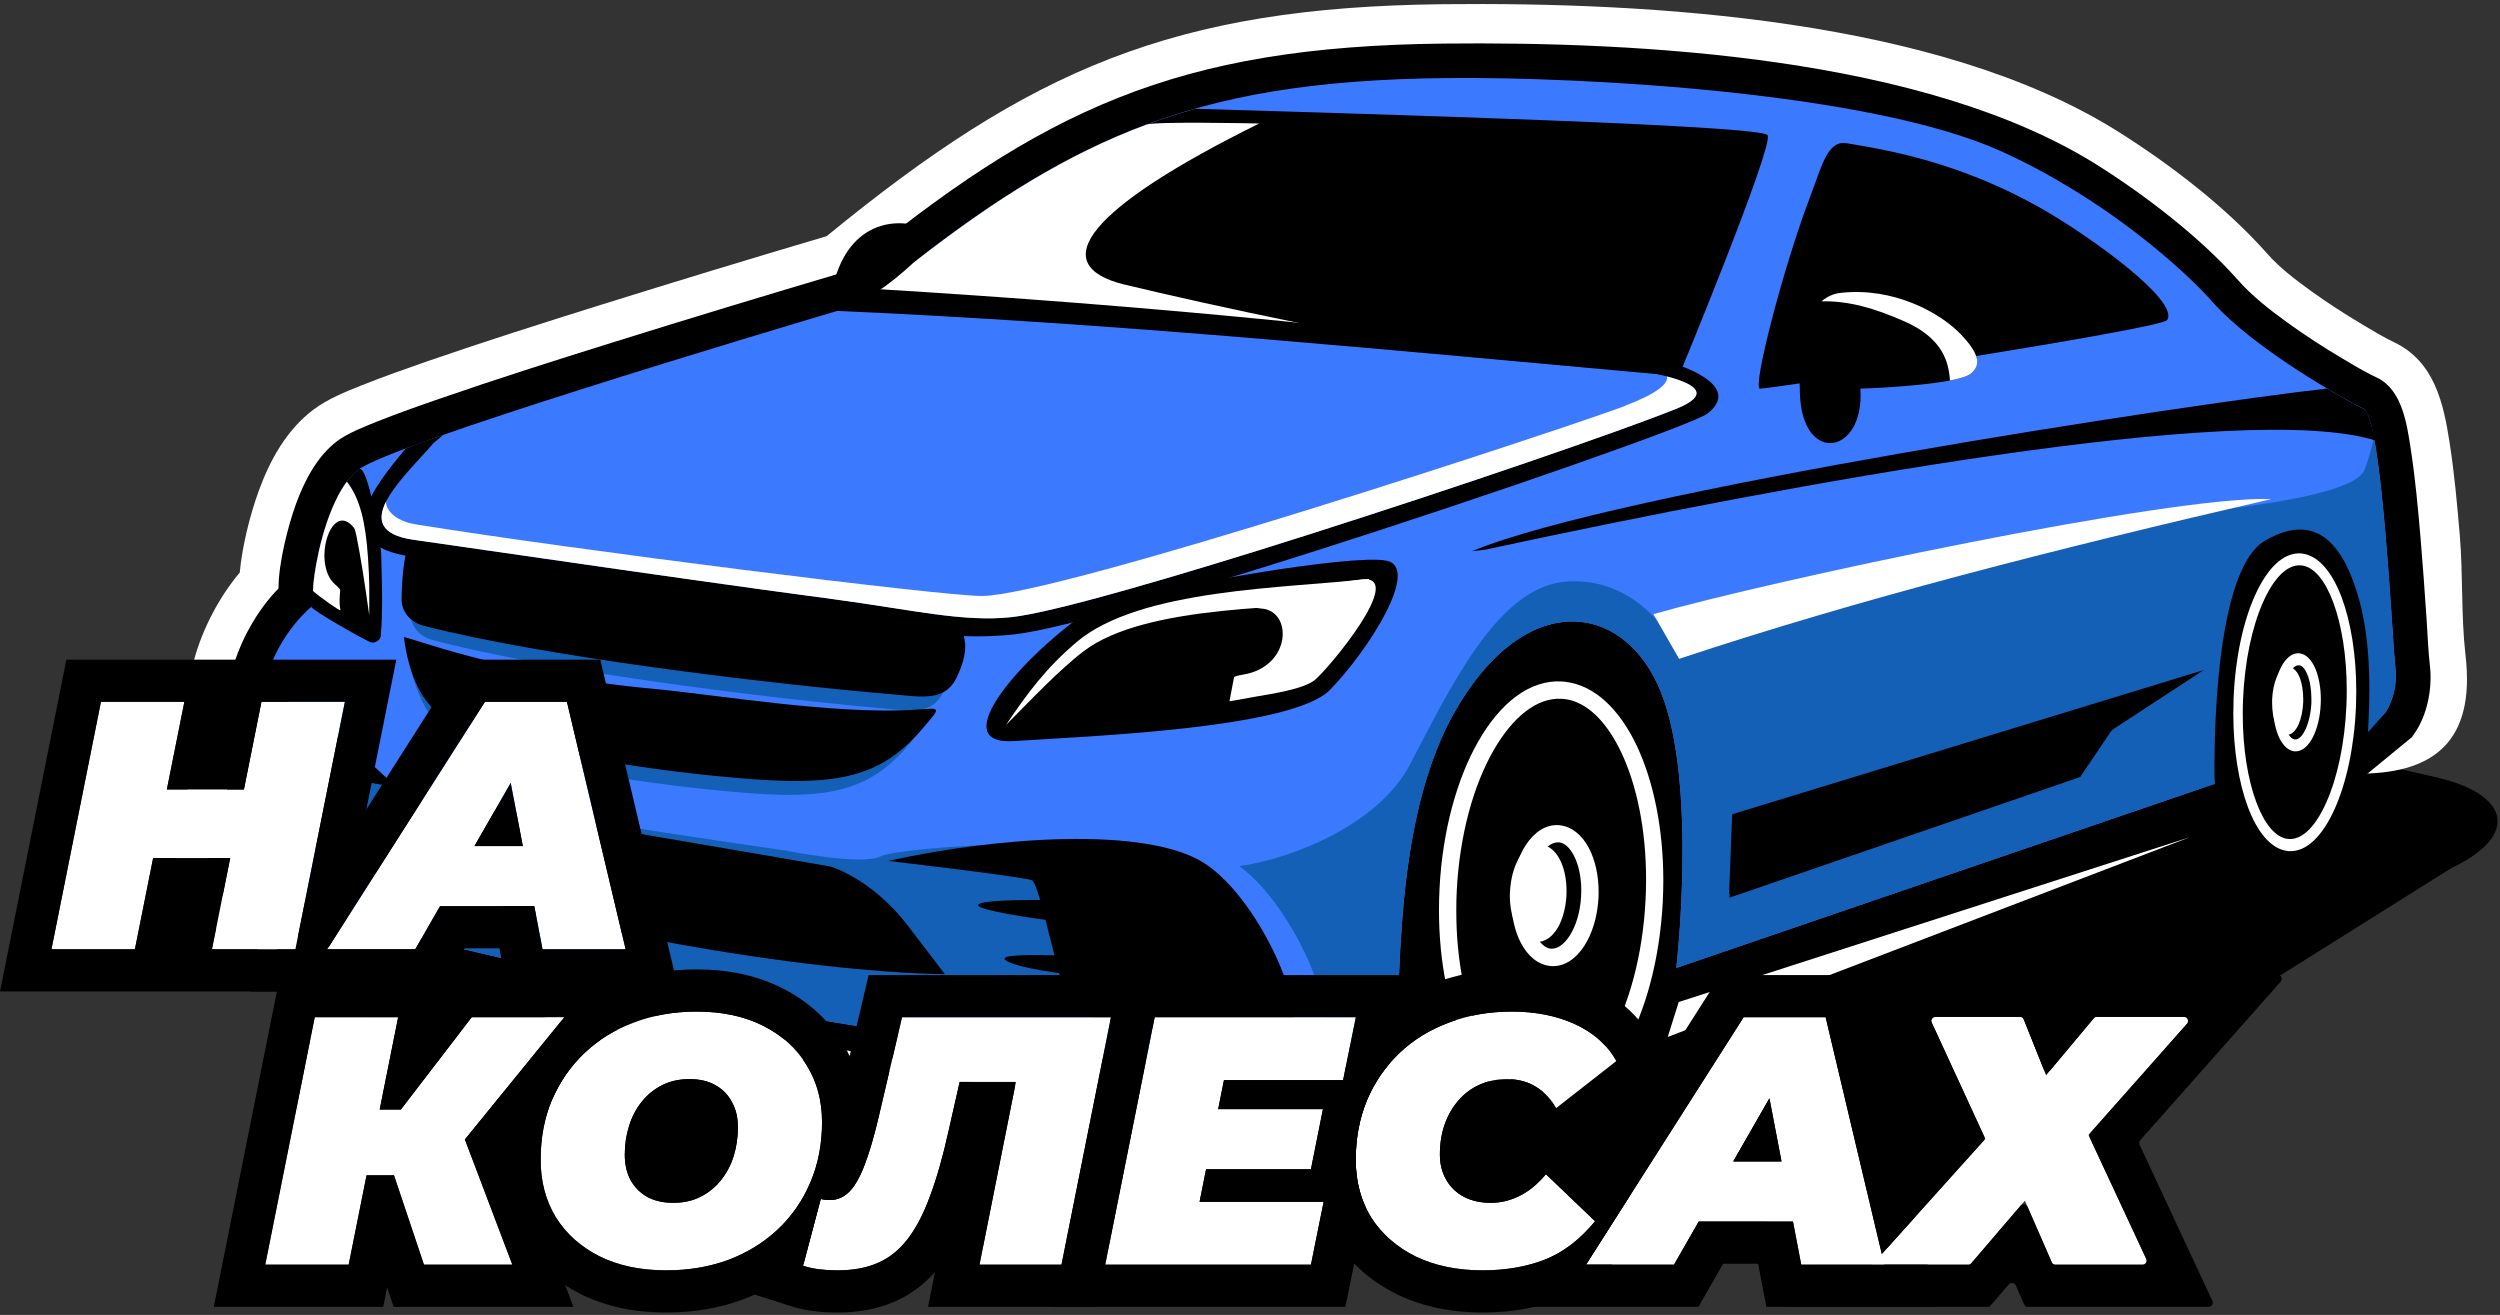<svg width="462" height="243" viewBox="0 0 462 243" fill="none" xmlns="http://www.w3.org/2000/svg">
<rect x="0" y="0" width="462" height="243" fill="#333333" stroke="none"/>
<g clip-path="url(#clip0_2436_1050)">
<path fill-rule="evenodd" clip-rule="evenodd" d="M121.33 176.393C62.169 186.206 12.312 200.78 88.455 213.433C164.598 226.068 260.075 252.237 298.812 233.805L368.527 213.433L452.966 160.448C465.919 154.297 463.567 146.737 450.355 143.681C430.554 139.097 407.709 134.396 403.991 134.161C403.991 134.161 134.473 164.562 121.312 176.393H121.33Z" fill="black"/>
<path fill-rule="evenodd" clip-rule="evenodd" d="M287.203 118.285C275.886 117.609 270.424 117.271 259.303 116.613C245.442 115.776 232.986 136.168 231.474 162.146C229.961 188.125 239.943 209.868 253.805 210.705C265.121 211.381 270.602 211.719 281.705 212.377C295.566 213.213 308.021 192.822 309.534 166.844C311.046 140.865 301.064 119.122 287.203 118.285Z" fill="black"/>
<path fill-rule="evenodd" clip-rule="evenodd" d="M424.39 96.95C418.18 96.576 415.191 96.398 409.087 96.025C401.49 95.562 394.657 109.85 393.821 127.946C392.984 146.024 398.465 161.06 406.063 161.522C412.272 161.896 415.262 162.074 421.365 162.448C428.963 162.91 435.795 148.622 436.632 130.526C437.468 112.448 431.988 97.412 424.39 96.95Z" fill="black"/>
<path fill-rule="evenodd" clip-rule="evenodd" d="M117.755 128.748C111.545 127.396 108.556 126.737 102.453 125.403C94.855 123.73 88.022 136.933 87.186 154.886C86.35 172.84 91.83 188.747 99.428 190.402C105.638 191.754 108.627 192.413 114.73 193.747C122.328 195.42 129.161 182.217 129.997 164.264C130.833 146.31 125.353 130.42 117.755 128.748Z" fill="black"/>
<path fill-rule="evenodd" clip-rule="evenodd" d="M34.837 148.712C34.09 140.153 33.787 129.548 35.904 121.808C37.435 116.221 40.459 110.402 44.303 105.812C44.766 100.829 46.242 95.046 47.808 90.74C49.872 85.046 52.95 79.477 57.844 75.758C60.495 73.748 63.769 72.431 66.847 71.203C70.78 69.637 74.765 68.232 78.751 66.844C89.374 63.161 100.103 59.762 110.833 56.399C124.783 52.04 138.768 47.787 152.772 43.641C190.458 12.752 216.917 1.311 266.668 0.777C305.102 0.367 358.197 3.446 391.364 24.282C401.097 30.403 411.453 38.339 419.069 46.968C421.257 49.46 424.229 51.719 426.916 53.659C430.065 55.936 433.321 58.036 436.667 60.029C438.535 61.15 440.457 62.306 442.432 63.25C449.887 66.808 451.577 74.531 452.698 81.879C453.57 87.52 454.086 93.214 454.567 98.908C455.189 106.256 454.78 113.73 455.634 121.149C457.467 137.075 449.638 142.68 436.933 142.964L434.122 97.573V87.217L68.698 114.05C55.584 111.078 54.054 168.284 51.758 170.58C33.484 169.494 30.033 155.455 34.837 148.712Z" fill="white"/>
<path fill-rule="evenodd" clip-rule="evenodd" d="M156.277 50.207C192.682 20.154 217.433 8.588 266.756 8.054C302.753 7.663 355.581 10.403 387.503 30.456C396.364 36.026 406.631 43.873 413.606 51.791C416.132 54.655 419.549 57.342 422.645 59.566C425.954 61.968 429.424 64.21 432.947 66.292C434.958 67.502 437.182 68.819 439.3 69.815C443.961 72.04 444.815 78.534 445.509 82.983C446.346 88.445 446.862 94.032 447.324 99.513C447.751 104.548 448.107 109.584 448.445 114.619C448.623 117.377 448.73 120.313 449.05 123.053C449.531 127.253 448.552 132.217 446.15 135.598L445.705 136.238L428.57 150.313V122.075C428.57 118.125 428.321 113.854 427.502 109.94C427.289 108.943 426.613 106.292 425.848 104.993C425.563 105.135 425.26 105.313 425.083 105.42C421.951 107.395 419.317 118.747 418.588 122.306C417.093 129.726 416.097 137.929 415.688 145.58L415.474 149.637L302.237 188.373L303.464 177.768C304.888 165.455 305.76 141.861 301.08 130.028C299.71 126.594 297.29 122.911 293.607 121.666C285.351 118.89 277.504 129.512 274.301 135.242C271.899 139.548 270.19 144.317 268.909 149.139C266.4 158.658 265.511 168.729 265.048 178.658C264.87 182.43 264.781 186.22 264.532 189.992C264.319 193.106 264.052 196.861 261.845 199.174C256.81 204.405 238.127 203.978 231.33 203.836C220.031 203.604 208.607 202.626 197.308 201.38C180.245 199.512 163.181 196.914 146.206 193.996C130.957 191.363 53.075 178.106 41.224 165.562C36.527 160.58 38.609 154.904 42.399 150.989C41.509 142.431 41.011 130.811 42.95 123.694C44.356 118.552 47.487 112.769 51.473 108.748V108.659C51.473 104.139 53.181 97.324 54.676 93.196C56.242 88.872 58.591 84.335 62.274 81.541C64.213 80.064 67.292 78.872 69.569 77.947C73.377 76.435 77.274 75.047 81.153 73.712C91.704 70.064 102.363 66.666 113.039 63.339C127.416 58.837 141.846 54.477 156.295 50.189L156.277 50.207Z" fill="black"/>
<path fill-rule="evenodd" clip-rule="evenodd" d="M159.587 56.007C139.017 62.093 72.505 82.057 66.296 86.754C60.103 91.452 57.844 106.256 57.844 109.068V111.879C57.844 111.879 51.562 116.701 49.107 125.722C46.651 134.743 49.107 153.907 49.107 153.907C49.107 153.907 42.773 158.177 45.726 161.309C48.68 164.441 66.58 173.836 146.9 187.697C227.22 201.558 254.283 197.537 257.095 194.601C259.906 191.665 255.689 155.064 268.643 131.879C281.614 108.712 300.208 110.954 306.97 127.982C313.731 145.01 309.781 178.871 309.781 178.871L409.264 144.85C409.264 144.85 407.183 127.679 410.154 113.374C411.542 106.701 415.35 98.996 418.57 96.968C424.745 93.053 433.624 96.968 436.061 102.875C440.706 114.174 439.531 121.879 439.602 132.911L440.83 131.665C440.83 131.665 443.232 128.284 442.663 123.391C442.093 118.498 440.207 77.164 436.809 75.545C433.428 73.925 416.524 64.459 408.909 55.83C403.713 49.94 389.158 36.755 369.959 28.018C345.724 16.986 292.308 14.157 267.184 14.424C219.64 14.94 196.241 25.563 159.569 55.972L159.587 56.007Z" fill="#3B79FF"/>
<path fill-rule="evenodd" clip-rule="evenodd" d="M77.418 102.627C76.724 103.374 75.923 107.84 75.87 113.303C75.852 115.83 77.613 117.645 79.891 118.25C100.745 123.837 139.517 128.819 163.787 130.972C168.093 131.346 172.292 132.2 174.321 127.876C176.42 123.392 176.509 119.922 173.983 117.467C172.168 115.687 141.955 112.04 116.973 108.552C94.909 105.474 77.649 102.396 77.418 102.645V102.627ZM75.194 119.691C75.14 119.21 93.823 127.306 120.478 129.851C131.296 130.883 152.809 134.691 166.883 133.712C171.687 133.392 171.67 133.036 168.235 137.253C159.944 147.431 151.065 147.965 131.51 145.954C110.407 143.783 96.35 140.58 84.446 136.239C79.019 134.264 76.065 126.524 75.194 119.673V119.691Z" fill="#1560B7"/>
<path fill-rule="evenodd" clip-rule="evenodd" d="M48.306 130.419C47.346 140.117 49.107 153.907 49.107 153.907C49.107 153.907 42.773 158.177 45.726 161.309C48.68 164.441 66.58 173.836 146.9 187.697C227.22 201.558 254.283 197.536 257.095 194.6C259.906 191.665 255.689 155.063 268.643 131.879C281.614 108.711 300.208 110.953 306.97 127.982C313.731 145.01 309.781 178.871 309.781 178.871L409.264 144.85C409.264 144.85 408.197 105.989 418.57 99.921C428.766 93.961 433.553 101.897 436.061 111.167C438.997 121.968 437.396 135.562 437.663 135.259L440.83 131.665C440.83 131.665 443.232 128.284 442.663 123.391C442.218 119.494 440.919 92.484 438.695 80.829C438.25 82.875 437.681 84.993 436.969 86.826C434.709 92.608 402.592 94.904 402.592 94.904L307.895 116.825C307.895 116.825 301.418 106.292 289.016 107.519C276.614 108.747 267.878 127.377 260.547 141.309C254.782 152.288 239.034 158.64 229.035 160.063C239.373 167.572 248.269 189.458 243.074 190.775C237.718 192.145 206.437 189.423 203.892 186.451C201.348 183.48 197.967 163.266 196.277 162.608C194.586 161.949 169.782 159.049 169.782 159.049C175.601 157.768 182.06 156.683 188.554 155.953C175.868 156.167 164.409 157.377 162.754 158.248C159.373 160.028 145.281 157.199 145.281 157.199C145.281 157.199 73.982 146.985 70.317 144.227C66.794 141.576 53.093 132.306 48.306 130.384V130.419Z" fill="#1560B7"/>
<path fill-rule="evenodd" clip-rule="evenodd" d="M48.699 127.592C46.955 137.147 47.987 152.663 47.987 152.663C48.361 154.246 51.777 155.812 54.037 156.328C56.421 156.862 58.77 157.52 59.481 155.759C60.727 152.627 62.062 146.844 62.435 142.876C62.987 137.289 62.578 135.848 48.699 127.592Z" fill="black"/>
<path fill-rule="evenodd" clip-rule="evenodd" d="M66.296 86.754C60.104 91.452 57.844 106.256 57.844 109.067V111.879C57.844 111.879 57.72 111.968 57.488 112.163C58.396 113.124 64.819 116.879 68.307 118.622C69.196 119.067 70.282 118.302 70.353 117.608C70.869 112.75 70.442 103.622 70.442 102.217C70.442 101.167 68.058 85.384 66.278 86.736L66.296 86.754Z" fill="black"/>
<path fill-rule="evenodd" clip-rule="evenodd" d="M220.85 20.118C199.675 26.097 182.167 37.289 159.676 55.937L310.297 69.371C310.297 69.371 327.895 26.809 326.65 24.976C325.404 23.143 253.038 21.061 220.867 20.101L220.85 20.118Z" fill="black"/>
<path fill-rule="evenodd" clip-rule="evenodd" d="M173.751 43.552C167.132 39.353 157.541 40.313 154.303 51.541C151.064 62.751 164.73 53.712 173.751 43.552Z" fill="black"/>
<path fill-rule="evenodd" clip-rule="evenodd" d="M201.793 112.449C189.391 120.723 174.177 137.84 187.416 136.95C200.654 136.061 238.714 134.69 245.76 127.502C252.807 120.313 262.664 104.851 256.187 103.605C249.711 102.36 215.316 108.196 201.793 112.449Z" fill="black"/>
<path fill-rule="evenodd" clip-rule="evenodd" d="M75.816 100.047C75.087 100.794 74.251 105.26 74.215 110.723C74.197 113.25 76.03 115.065 78.396 115.67C100.122 121.257 140.513 126.239 165.78 128.392C170.264 128.766 174.641 129.62 176.741 125.296C178.929 120.812 179.018 117.342 176.403 114.887C174.517 113.107 143.04 109.46 117.026 105.972C94.037 102.894 76.066 99.816 75.816 100.065V100.047ZM74.624 117.769C74.553 117.289 92.916 124.744 120.691 127.289C131.955 128.321 154.375 132.128 169.036 131.15C174.036 130.83 174.018 130.474 170.442 134.691C161.794 144.869 152.56 145.402 132.186 143.392C110.193 141.221 96.119 137.591 83.717 133.249C78.076 131.274 75.532 124.62 74.642 117.769H74.624Z" fill="black"/>
<path fill-rule="evenodd" clip-rule="evenodd" d="M164.178 159.085C184.196 154.654 211.811 152.644 222.523 159.494C233.234 166.345 242.807 189.458 237.451 190.828C232.096 192.199 200.815 189.476 198.27 186.505C195.726 183.533 192.345 163.32 190.655 162.661C188.964 162.003 164.16 159.103 164.16 159.103L164.178 159.085Z" fill="black"/>
<path fill-rule="evenodd" clip-rule="evenodd" d="M216.884 167.609C208.414 167.236 204.998 166.648 197.685 166.417C189.411 166.15 177.934 166.328 181.386 167.734C183.521 168.606 191.546 169.851 196.671 170.403C207.098 171.506 216.51 171.008 216.902 167.627L216.884 167.609Z" fill="black"/>
<path fill-rule="evenodd" clip-rule="evenodd" d="M222.239 177.786C204.196 176.986 180.246 175.26 186.723 177.911C193.2 180.562 221.67 182.84 222.239 177.786Z" fill="black"/>
<path fill-rule="evenodd" clip-rule="evenodd" d="M64.978 160.153C71.74 152.111 72.309 147.057 81.882 148.214C91.455 149.353 153.465 160.136 153.465 160.136C153.465 160.136 161.081 162.289 167.842 171.15L174.604 180.011C174.604 180.011 134.871 180.438 64.978 160.171V160.153Z" fill="black"/>
<path fill-rule="evenodd" clip-rule="evenodd" d="M320.173 154.939L393.731 129.779L384.425 143.587L319.604 165.9L320.173 154.939Z" fill="black"/>
<path fill-rule="evenodd" clip-rule="evenodd" d="M438.998 81.417C415.172 73.855 330.991 89.388 274.568 101.559L271.988 101.88C298.216 90.848 404.941 74.567 430.012 71.809C433.197 73.695 435.742 75.065 436.845 75.599C437.343 75.83 437.823 76.969 438.25 78.713L438.998 81.417Z" fill="black"/>
<path fill-rule="evenodd" clip-rule="evenodd" d="M334.62 36.078C329.443 49.655 323.802 71.737 325.225 71.825C326.916 71.932 399.353 60.794 400.474 59.157C402.894 55.669 386.399 43.747 377.289 38.552C361.862 29.762 348.072 27.609 341.275 26.47C337.699 25.865 336.667 30.74 334.62 36.078Z" fill="black"/>
<path fill-rule="evenodd" clip-rule="evenodd" d="M340.172 54.121C336.507 54.459 332.557 58.178 332.557 68.32C332.557 70.118 332.574 71.594 332.628 72.84C333.09 85.954 344.621 84.103 343.802 71.826C343.802 71.826 361.88 71.239 364.265 68.979C365.475 67.84 366.596 66.363 362.539 61.986C358.553 57.698 349.799 53.036 340.172 54.121Z" fill="black"/>
<path fill-rule="evenodd" clip-rule="evenodd" d="M320.103 150.474L407.255 123.819L388.803 135.883L319.533 165.243L320.103 150.474Z" fill="black"/>
<path fill-rule="evenodd" clip-rule="evenodd" d="M81.919 80.366L80.087 81.914C75.193 87.644 63.485 97.893 76.385 99.743C94.873 102.395 128.449 107.323 154.09 110.74C168.556 112.679 177.986 115.01 186.901 114.049C194.588 113.231 217.417 106.558 241.651 98.854C269.569 89.975 299.231 79.779 309.693 75.58C317.861 72.306 311.757 70.028 302.772 68.445L308.857 67.039C308.857 67.039 322.54 70.882 315.583 76.398C313.181 78.302 276.598 91.149 242.772 101.914C218.377 109.672 195.335 116.398 187.435 117.234C177.221 118.32 169.392 116.861 152.702 114.441C128.289 110.918 93.574 105.402 76.154 102.893C60.443 100.633 69.019 90.064 74.998 82.858C77.044 82.075 79.375 81.238 81.937 80.349L81.919 80.366Z" fill="black"/>
<path fill-rule="evenodd" clip-rule="evenodd" d="M288.626 129.139C284 128.854 279.516 132.537 275.993 138.694C272.292 145.153 269.747 154.281 269.214 164.494C269.142 165.758 269.125 167.056 269.125 168.409C269.125 177.572 270.833 185.811 273.698 191.878C276.402 197.608 280.103 201.309 284.249 201.771C284.338 201.771 284.48 201.789 284.676 201.807C289.302 202.092 293.786 198.409 297.31 192.252C301.011 185.793 303.555 176.665 304.089 166.451C304.16 165.188 304.196 163.889 304.196 162.537C304.196 153.373 302.487 145.135 299.623 139.067C296.918 133.338 293.217 129.637 289.071 129.174C288.982 129.174 288.84 129.156 288.644 129.139H288.626ZM273.199 136.985C277.292 129.833 282.754 125.58 288.626 125.936C288.769 125.936 288.964 125.954 289.214 125.989C294.623 126.594 299.267 131.025 302.487 137.84C305.548 144.334 307.381 153.071 307.381 162.715C307.381 163.996 307.345 165.366 307.274 166.79C306.704 177.501 304.018 187.11 300.103 193.942C296.011 201.095 290.548 205.348 284.676 204.992C284.534 204.992 284.338 204.957 284.089 204.939C278.68 204.334 274.036 199.903 270.815 193.088C267.755 186.594 265.922 177.857 265.922 168.213C265.922 166.932 265.957 165.562 266.029 164.138C266.58 153.427 269.285 143.818 273.199 136.985Z" fill="white"/>
<path fill-rule="evenodd" clip-rule="evenodd" d="M288.022 155.669C286.83 155.598 285.62 156.523 284.623 158.054C283.467 159.851 282.666 162.395 282.506 165.296C282.488 165.634 282.47 166.007 282.47 166.417C282.47 168.979 282.986 171.256 283.858 172.911C284.588 174.299 285.531 175.207 286.545 175.313H286.669C287.862 175.384 289.072 174.477 290.068 172.929C291.225 171.132 292.025 168.587 292.185 165.687C292.185 165.349 292.221 164.975 292.221 164.566C292.221 162.004 291.705 159.726 290.833 158.071C290.104 156.684 289.161 155.776 288.146 155.669H288.022ZM281.919 156.239C283.502 153.783 285.655 152.342 288.022 152.484C288.075 152.484 288.182 152.484 288.324 152.52C290.531 152.787 292.381 154.353 293.644 156.755C294.765 158.89 295.424 161.701 295.424 164.797C295.424 165.171 295.424 165.616 295.388 166.078C295.193 169.495 294.214 172.573 292.79 174.779C291.207 177.235 289.054 178.676 286.687 178.534C286.634 178.534 286.527 178.534 286.385 178.498C284.178 178.231 282.328 176.666 281.065 174.263C279.944 172.128 279.285 169.317 279.285 166.221C279.285 165.847 279.285 165.402 279.321 164.94C279.516 161.523 280.495 158.445 281.919 156.239Z" fill="white"/>
<path fill-rule="evenodd" clip-rule="evenodd" d="M284.622 157.662C282.611 157.537 280.814 160.758 280.618 164.85C280.405 168.943 281.864 172.359 283.875 172.484C285.885 172.608 287.682 169.388 287.878 165.295C288.092 161.203 286.633 157.786 284.622 157.662Z" fill="white"/>
<path fill-rule="evenodd" clip-rule="evenodd" d="M284.623 159.264C284.249 159.246 283.786 159.726 283.341 160.527C282.719 161.648 282.292 163.232 282.203 165.047C282.203 165.224 282.203 165.456 282.203 165.74C282.203 167.342 282.487 168.765 282.95 169.78C283.252 170.456 283.59 170.865 283.857 170.901C284.231 170.918 284.694 170.438 285.139 169.637C285.761 168.516 286.188 166.933 286.277 165.118C286.277 164.94 286.277 164.708 286.277 164.424C286.277 162.822 285.993 161.399 285.53 160.385C285.21 159.708 284.889 159.299 284.605 159.264H284.623ZM280.548 158.837C281.562 157.039 282.986 155.972 284.623 156.061H284.8C286.348 156.257 287.612 157.413 288.43 159.192C289.089 160.634 289.498 162.538 289.498 164.602C289.498 164.833 289.498 165.118 289.48 165.456C289.356 167.751 288.786 169.815 287.968 171.292C286.953 173.089 285.512 174.157 283.893 174.068H283.715C282.167 173.872 280.904 172.715 280.085 170.936C279.427 169.495 279.018 167.591 279.018 165.527C279.018 165.296 279.018 165.011 279.053 164.673C279.178 162.395 279.747 160.331 280.566 158.837H280.548Z" fill="white"/>
<path fill-rule="evenodd" clip-rule="evenodd" d="M425.154 104.477C422.61 104.317 420.154 106.915 418.233 111.239C416.204 115.776 414.816 122.128 414.514 129.246C414.478 130.135 414.461 131.025 414.461 131.968C414.461 138.338 415.404 144.068 416.969 148.249C418.446 152.217 420.475 154.744 422.752 155.028C422.806 155.028 422.877 155.028 422.984 155.046C425.528 155.206 427.984 152.608 429.905 148.285C431.934 143.747 433.322 137.395 433.624 130.278C433.66 129.388 433.677 128.498 433.677 127.555C433.677 121.185 432.734 115.456 431.169 111.274C429.692 107.306 427.663 104.78 425.386 104.495C425.332 104.495 425.261 104.495 425.154 104.477ZM416.703 110.082C418.944 105.064 421.934 102.075 425.154 102.271C425.226 102.271 425.332 102.271 425.475 102.306C428.446 102.68 430.991 105.723 432.752 110.438C434.425 114.922 435.439 120.989 435.439 127.698C435.439 128.587 435.421 129.53 435.386 130.527C435.083 137.982 433.606 144.69 431.453 149.477C429.211 154.495 426.222 157.484 423.001 157.288C422.93 157.288 422.823 157.288 422.681 157.253C419.71 156.879 417.165 153.836 415.404 149.121C413.731 144.637 412.717 138.569 412.717 131.861C412.717 130.972 412.735 130.029 412.77 129.032C413.073 121.577 414.55 114.869 416.703 110.082Z" fill="white"/>
<path fill-rule="evenodd" clip-rule="evenodd" d="M424.833 122.946C424.175 122.911 423.517 123.551 422.965 124.637C422.324 125.9 421.897 127.68 421.808 129.69C421.808 129.921 421.808 130.188 421.808 130.473C421.808 132.252 422.093 133.836 422.574 134.993C422.965 135.953 423.481 136.576 424.05 136.647H424.122C424.78 136.683 425.438 136.042 425.972 134.957C426.613 133.694 427.04 131.914 427.146 129.904C427.146 129.672 427.146 129.405 427.146 129.121C427.146 127.341 426.862 125.758 426.381 124.601C425.99 123.64 425.474 123.018 424.904 122.946H424.833ZM421.488 123.391C422.36 121.665 423.534 120.651 424.833 120.722C424.869 120.722 424.922 120.722 424.993 120.74C426.203 120.9 427.218 121.986 427.912 123.64C428.517 125.117 428.89 127.075 428.89 129.21C428.89 129.477 428.89 129.779 428.872 130.099C428.766 132.484 428.232 134.637 427.449 136.185C426.577 137.893 425.403 138.925 424.104 138.854C424.068 138.854 424.015 138.854 423.944 138.836C422.734 138.676 421.719 137.59 421.026 135.936C420.421 134.459 420.047 132.502 420.047 130.366C420.047 130.099 420.047 129.797 420.065 129.477C420.171 127.092 420.705 124.939 421.488 123.409V123.391Z" fill="white"/>
<path fill-rule="evenodd" clip-rule="evenodd" d="M422.966 124.352C421.863 124.281 420.884 126.541 420.76 129.388C420.653 132.235 421.436 134.601 422.539 134.672C423.642 134.744 424.621 132.484 424.745 129.637C424.852 126.79 424.069 124.423 422.966 124.352Z" fill="white"/>
<path fill-rule="evenodd" clip-rule="evenodd" d="M422.967 125.474C422.771 125.474 422.522 125.794 422.273 126.364C421.935 127.147 421.704 128.25 421.65 129.513C421.65 129.638 421.65 129.798 421.65 129.993C421.65 131.114 421.81 132.093 422.059 132.787C422.237 133.25 422.415 133.534 422.558 133.57C422.753 133.57 423.02 133.25 423.252 132.68C423.59 131.897 423.821 130.794 423.874 129.531C423.874 129.406 423.874 129.246 423.874 129.05C423.874 127.929 423.714 126.951 423.465 126.257C423.287 125.794 423.109 125.51 422.967 125.492V125.474ZM420.725 125.207C421.277 123.944 422.059 123.196 422.967 123.25H423.056C423.91 123.374 424.604 124.157 425.049 125.385C425.405 126.381 425.636 127.698 425.636 129.139C425.636 129.3 425.636 129.495 425.636 129.744C425.565 131.328 425.262 132.769 424.8 133.819C424.248 135.082 423.465 135.848 422.558 135.776H422.469C421.615 135.652 420.921 134.869 420.476 133.641C420.102 132.645 419.889 131.328 419.889 129.887C419.889 129.727 419.889 129.531 419.889 129.282C419.96 127.698 420.262 126.257 420.725 125.207Z" fill="white"/>
<path fill-rule="evenodd" clip-rule="evenodd" d="M47.774 126.559C59.161 132.697 64.749 137.359 73.236 145.473C62.169 143.765 57.862 141.825 47.435 138.729L47.774 126.559Z" fill="black"/>
<path fill-rule="evenodd" clip-rule="evenodd" d="M49.589 142.359C53.486 143.694 55.105 143.925 58.468 145.153C62.276 146.523 67.507 148.818 65.816 149.156C64.784 149.37 61.012 148.729 58.628 148.142C53.77 146.95 49.518 144.815 49.589 142.359Z" fill="black"/>
<path fill-rule="evenodd" clip-rule="evenodd" d="M48.362 147.662C56.672 150.491 67.757 153.801 64.59 154.441C61.423 155.082 48.238 151.31 48.362 147.662Z" fill="black"/>
<path fill-rule="evenodd" clip-rule="evenodd" d="M253.537 111.097C238.982 112.342 211.74 111.613 200.299 120.314C195.602 123.89 190.157 129.709 185.904 133.979C189.89 128.036 193.378 123.392 198.929 118.677C210.619 108.748 237.754 108.712 252.986 106.986L253.537 111.097Z" fill="white"/>
<path fill-rule="evenodd" clip-rule="evenodd" d="M251.865 107.058C259.765 106.435 245.637 123.463 242.986 125.652C240.922 127.36 234.872 128.25 231.99 128.748L227.203 129.602L228.039 125.225C228.093 124.958 228.822 124.833 229.801 124.656C238.253 123.232 238.929 113.766 233.805 112.556C233.805 112.556 229.071 111.951 228.965 111.951L229.463 109.994L251.865 107.04V107.058Z" fill="white"/>
<path fill-rule="evenodd" clip-rule="evenodd" d="M62.398 91.754C64.32 93.818 65.317 96.273 65.921 99.281C66.669 103.053 67.345 107.341 68.235 113.693C68.235 108.818 68.324 107.786 68.003 103.017C67.558 96.398 66.509 92.127 64.107 89.014C63.484 89.832 62.914 90.775 62.398 91.772V91.754Z" fill="white"/>
<path fill-rule="evenodd" clip-rule="evenodd" d="M57.846 109.21L57.899 109.263C59.145 110.367 62.775 112.911 62.881 112.769C62.988 112.608 62.579 112.128 62.864 109.121C62.881 108.854 62.472 108.48 61.92 108C57.437 104.068 61.44 91.47 65.799 98.089C66.475 99.103 67.454 100.313 67.49 100.313L66.831 94.993L62.525 91.541C59.162 97.84 57.846 106.932 57.846 109.068V109.192V109.21Z" fill="white"/>
<path fill-rule="evenodd" clip-rule="evenodd" d="M336.598 55.687C341.633 55.562 346.437 56.968 351.936 59.388C356.651 61.47 358.733 64.121 359.658 66.683C360.103 67.947 360.281 69.174 360.352 70.313C362.256 69.957 363.715 69.513 364.284 68.979C365.049 68.267 365.761 67.413 365.192 65.794C364.854 64.833 364.071 63.605 362.558 61.986C358.573 57.698 349.818 53.036 340.192 54.121C338.982 54.228 337.736 54.726 336.615 55.687H336.598Z" fill="white"/>
<path fill-rule="evenodd" clip-rule="evenodd" d="M207.914 52.626C192.896 48.961 201.188 38.409 232.7 22.822C231.294 22.786 213.483 22.43 211.9 23.018C197.38 28.409 184.088 36.63 168.875 48.498C166.526 50.669 164.106 52.608 161.936 54.049C161.188 54.654 160.441 55.277 159.676 55.918L276.97 66.38C255.903 63.32 222.932 56.274 207.914 52.608V52.626Z" fill="white"/>
<path fill-rule="evenodd" clip-rule="evenodd" d="M152.773 52.876C200.548 55.581 254.978 60.154 302.273 67.467C306.295 68.09 309.764 68.517 313.59 69.78L311.49 69.62C258.021 64.816 206.402 59.656 152.559 57.36C151.331 57.307 150.371 56.257 150.424 55.011C150.477 53.784 151.527 52.823 152.773 52.876Z" fill="black"/>
<path fill-rule="evenodd" clip-rule="evenodd" d="M300.209 75.047C290.636 78.712 195.513 110.135 181.42 110.135C173.787 110.135 105.905 101.595 76.901 96.915C72.542 96.221 71.225 93.872 71.35 92.662C69.659 96.007 70.158 98.854 76.368 99.744C86.492 101.203 101.136 103.321 116.527 105.527C120.228 106.061 123.983 106.595 127.719 107.111C136.812 108.392 145.851 109.655 154.072 110.74C168.538 112.68 177.968 115.011 186.883 114.05C194.57 113.232 217.399 106.559 241.633 98.854C269.551 89.975 299.213 79.78 309.675 75.581C316.099 73.018 313.697 71.061 308.038 69.566C308.412 70.901 306.099 72.787 300.209 75.029V75.047Z" fill="white"/>
<path fill-rule="evenodd" clip-rule="evenodd" d="M39.09 154.602C35.229 162.467 41.083 167.556 49.25 170.937C65.531 177.662 90.602 182.307 116.403 187.004C147.043 192.591 178.911 197.929 200.833 202.057L195.815 201.684C154.623 197.36 98.182 189.139 57.613 178.677C41.742 174.584 27.098 167.236 34.339 151.809L39.072 154.602H39.09Z" fill="white"/>
<path fill-rule="evenodd" clip-rule="evenodd" d="M310.228 185.17L404.693 154.708L308.199 191.629L310.228 185.17Z" fill="white"/>
<path fill-rule="evenodd" clip-rule="evenodd" d="M305.547 113.498C326.739 107.395 401.56 91.452 419.728 92.235C379.212 101.594 343.287 110.793 310.298 121.754L305.547 113.48V113.498Z" fill="white"/>
</g>
<path d="M60.475 175.428L89.612 129.696H104.769L115.613 175.428H100.261L92.879 136.817H98.889L76.742 175.428H60.475ZM73.933 167.457L80.074 156.351H101.11L102.809 167.457H73.933Z" fill="white"/>
<path fill-rule="evenodd" clip-rule="evenodd" d="M58.471 164.066L56.199 175.428H51.232L46.266 183.222H81.257L85.829 175.252H92.291L93.815 183.222H125.473L110.931 121.901H85.336L58.471 164.066ZM98.737 167.457L100.261 175.428H115.614L104.769 129.696H89.612L60.475 175.428H76.742L81.314 167.457H98.737ZM96.613 156.351L94.381 144.676L87.684 156.351H96.613Z" fill="black"/>
<path d="M48.316 129.696H63.734L54.588 175.428H39.17L48.316 129.696ZM24.928 175.428H9.51L18.656 129.696H34.074L24.928 175.428ZM43.547 158.572H27.28L29.828 145.898H46.095L43.547 158.572Z" fill="white"/>
<path fill-rule="evenodd" clip-rule="evenodd" d="M73.241 121.901L64.216 167.025L58.862 175.428H62.535L60.977 183.222H0L12.264 121.901H73.241ZM34.072 129.696H18.654L9.508 175.428H24.926L28.297 158.572H42.539L39.168 175.428H54.586L63.732 129.696H48.315L45.074 145.898H30.832L34.072 129.696Z" fill="black"/>
<path d="M356.493 187.92H373.805L378.117 198.699L387.133 187.92H405.295L385.957 209.74L397.128 233.717H379.358L374.197 221.892L364.071 233.717H345.975L366.88 210.459L356.493 187.92Z" fill="white"/>
<path fill-rule="evenodd" clip-rule="evenodd" d="M344.827 181.231C344.589 180.714 344.966 180.125 345.534 180.125H378.554C378.873 180.125 379.16 180.319 379.278 180.615L380.024 182.479C380.243 183.026 380.967 183.141 381.345 182.689L383.256 180.404C383.404 180.227 383.623 180.125 383.854 180.125H420.885C421.557 180.125 421.914 180.919 421.469 181.421L395.521 210.701C395.315 210.933 395.266 211.265 395.397 211.547L408.843 240.403C409.083 240.919 408.706 241.511 408.136 241.511H374.765C374.455 241.511 374.175 241.328 374.051 241.044L372.525 237.548C372.295 237.021 371.593 236.916 371.219 237.353L367.891 241.239C367.743 241.412 367.527 241.511 367.299 241.511H330.235C329.56 241.511 329.204 240.712 329.655 240.211L335.261 233.975C335.409 233.81 335.619 233.716 335.84 233.716H363.712C363.94 233.716 364.156 233.617 364.304 233.444L373.388 222.836C373.762 222.399 374.464 222.504 374.694 223.032L379.154 233.249C379.278 233.533 379.558 233.716 379.868 233.716H395.905C396.475 233.716 396.852 233.125 396.611 232.608L386.172 210.204C386.041 209.922 386.089 209.59 386.295 209.358L404.145 189.216C404.591 188.713 404.234 187.92 403.562 187.92H387.496C387.266 187.92 387.047 188.022 386.898 188.199L378.954 197.699C378.575 198.151 377.851 198.036 377.632 197.488L374.001 188.41C373.882 188.114 373.596 187.92 373.277 187.92H357.71C357.141 187.92 356.764 188.509 357.002 189.026L366.665 209.993C366.795 210.276 366.745 210.609 366.537 210.84L348.749 230.63C348.328 231.097 347.556 230.9 347.41 230.289L345.66 222.908C345.601 222.659 345.668 222.397 345.839 222.207L357.311 209.444C357.519 209.213 357.569 208.88 357.439 208.597L344.827 181.231Z" fill="black"/>
<path d="M293.084 233.716L322.221 187.984H337.378L348.223 233.716H332.87L325.488 195.105H331.498L309.351 233.716H293.084ZM306.542 225.745L312.683 214.639H333.719L335.418 225.745H306.542Z" fill="white"/>
<path fill-rule="evenodd" clip-rule="evenodd" d="M284.131 233.261L278.875 241.51H313.866L318.438 233.54H324.901L326.425 241.51H358.082L356.234 233.716H332.87L331.346 225.745H313.923L309.351 233.716H293.084L322.221 187.984H337.378L347.753 231.736L354.092 224.684L343.541 180.189H317.945L291.161 222.228L294.769 225.68C294.703 225.761 294.636 225.841 294.569 225.921C294.084 226.5 293.589 227.05 293.084 227.568C291.75 228.938 290.347 230.093 288.876 231.035C287.765 231.746 286.616 232.334 285.427 232.801C285.001 232.965 284.569 233.118 284.131 233.261ZM320.294 214.639L326.991 202.964L329.223 214.639H320.294Z" fill="black"/>
<path d="M273.995 234.761C269.291 234.761 265.175 233.912 261.647 232.213C258.119 230.471 255.375 228.076 253.416 225.027C251.499 221.935 250.541 218.363 250.541 214.313C250.541 210.306 251.238 206.626 252.632 203.272C254.069 199.918 256.072 197.022 258.642 194.583C261.212 192.144 264.26 190.271 267.788 188.965C271.316 187.615 275.192 186.939 279.417 186.939C283.816 186.939 287.714 187.723 291.111 189.291C294.508 190.859 297.034 193.124 298.69 196.086L287.583 204.775C286.625 203.076 285.384 201.769 283.86 200.855C282.335 199.897 280.528 199.418 278.437 199.418C276.608 199.418 274.931 199.766 273.407 200.463C271.926 201.116 270.641 202.074 269.552 203.337C268.463 204.557 267.614 206.016 267.004 207.715C266.395 209.413 266.09 211.286 266.09 213.333C266.09 215.119 266.482 216.687 267.266 218.037C268.05 219.387 269.138 220.432 270.532 221.173C271.969 221.913 273.624 222.283 275.497 222.283C277.283 222.283 279.025 221.869 280.724 221.042C282.466 220.214 284.121 218.864 285.689 216.991L294.77 225.68C291.982 229.078 288.868 231.451 285.427 232.801C282.03 234.108 278.219 234.761 273.995 234.761Z" fill="white"/>
<path fill-rule="evenodd" clip-rule="evenodd" d="M258.231 239.22L258.196 239.202C253.513 236.89 249.648 233.581 246.859 229.242L246.824 229.188L246.79 229.133C245.737 227.434 244.899 225.653 244.266 223.804L244.613 222.087H243.741C243.069 219.595 242.746 216.992 242.746 214.313C242.746 214.083 242.748 213.854 242.752 213.625L244.483 204.971H243.875C244.281 203.372 244.799 201.807 245.434 200.281L245.45 200.241L245.467 200.201C245.551 200.004 245.637 199.808 245.725 199.613H248.206L249.511 193.163C250.637 191.655 251.893 190.242 253.276 188.929C256.647 185.729 260.603 183.319 265.042 181.669C269.547 179.951 274.367 179.145 279.417 179.145C284.748 179.145 289.792 180.097 294.378 182.214C299.109 184.398 302.953 187.735 305.494 192.283L308.751 198.111L291.41 211.678L301.174 221.02L293.085 233.716H297.958C295.121 236.465 291.902 238.634 288.275 240.058L288.25 240.067L288.226 240.077C283.804 241.777 279.025 242.556 273.995 242.556C268.353 242.556 263.04 241.535 258.266 239.237L258.231 239.22ZM281.499 209.853L280.794 208.604C280.433 207.965 280.105 207.693 279.849 207.539L279.78 207.497L279.711 207.454C279.619 207.396 279.301 207.212 278.437 207.212C277.623 207.212 277.065 207.361 276.647 207.552L276.6 207.574L276.553 207.594C276.164 207.766 275.812 208.014 275.456 208.427L275.412 208.478L275.367 208.529C275.011 208.927 274.647 209.494 274.341 210.348C274.072 211.096 273.884 212.064 273.884 213.333C273.884 213.654 273.92 213.853 273.946 213.958C273.971 214.057 273.995 214.102 274.006 214.123C274.028 214.159 274.043 214.181 274.052 214.191C274.06 214.201 274.065 214.207 274.068 214.21C274.071 214.213 274.091 214.233 274.147 214.265C274.339 214.355 274.736 214.488 275.497 214.488C276.031 214.488 276.611 214.375 277.31 214.034L277.344 214.017L277.379 214.001C277.875 213.765 278.679 213.222 279.712 211.988L281.499 209.853ZM270.532 221.173C269.138 220.432 268.05 219.387 267.266 218.037C266.482 216.687 266.09 215.119 266.09 213.333C266.09 211.286 266.394 209.413 267.004 207.714C267.614 206.016 268.463 204.557 269.552 203.337C270.641 202.074 271.926 201.116 273.407 200.463C274.931 199.766 276.608 199.418 278.437 199.418C280.528 199.418 282.335 199.897 283.859 200.855C284.426 201.194 284.953 201.588 285.441 202.036C286.267 202.794 286.981 203.707 287.583 204.775L298.689 196.086C297.916 194.701 296.952 193.469 295.798 192.389C295.033 191.674 294.184 191.025 293.252 190.443C292.581 190.024 291.868 189.641 291.111 189.291C287.714 187.723 283.816 186.939 279.417 186.939C275.192 186.939 271.316 187.614 267.788 188.965C264.26 190.271 261.212 192.144 258.642 194.583C256.072 197.022 254.069 199.918 252.632 203.272C251.238 206.626 250.541 210.306 250.541 214.313C250.541 218.363 251.499 221.935 253.416 225.027C255.375 228.076 258.119 230.471 261.647 232.213C265.175 233.912 269.291 234.761 273.995 234.761C278.219 234.761 282.03 234.108 285.427 232.801C286.662 232.317 287.854 231.701 289.005 230.953C289.924 230.355 290.816 229.674 291.681 228.908C292.752 227.961 293.781 226.885 294.77 225.68L285.689 216.991C285.091 217.706 284.48 218.344 283.856 218.907C282.845 219.818 281.801 220.53 280.724 221.042C279.025 221.869 277.283 222.283 275.497 222.283C273.624 222.283 271.969 221.913 270.532 221.173Z" fill="black"/>
<path d="M224.099 204.97H244.482L242.261 216.076H221.878L224.099 204.97ZM221.682 222.087H244.612L242.261 233.716H204.238L213.385 187.984H250.558L248.206 199.613H226.189L221.682 222.087Z" fill="white"/>
<path fill-rule="evenodd" clip-rule="evenodd" d="M248.206 199.613H226.19L225.115 204.97H244.482L242.261 216.076H222.887L221.682 222.087H244.613L242.261 233.716H204.239L213.385 187.984H250.558L248.206 199.613ZM252.887 202.693C252.8 202.884 252.715 203.077 252.631 203.272C252.212 204.28 251.856 205.319 251.563 206.386C251.47 206.724 251.384 207.064 251.304 207.408C250.796 209.584 250.542 211.879 250.541 214.292C250.541 214.299 250.541 214.306 250.541 214.312C250.541 214.35 250.541 214.386 250.541 214.423C250.555 217.606 251.163 220.492 252.365 223.08L248.637 241.51H194.73L206.995 180.189H260.087L256.779 196.546C255.674 197.842 254.701 199.246 253.862 200.757C253.514 201.384 253.189 202.029 252.887 202.693Z" fill="black"/>
<path d="M154.743 234.761C153.567 234.761 152.457 234.696 151.411 234.565C150.366 234.434 149.364 234.217 148.406 233.912L151.673 221.564C152.195 221.695 152.74 221.76 153.306 221.76C154.7 221.76 155.897 221.259 156.899 220.258C157.944 219.256 158.903 217.601 159.774 215.292C160.688 212.941 161.603 209.783 162.518 205.82L166.699 187.984H205.309L196.163 233.716H181.006L188.388 196.673L191.067 199.94H174.408L178.132 196.477L175.322 208.89C174.234 213.812 173.058 217.927 171.795 221.238C170.575 224.548 169.16 227.204 167.548 229.208C165.98 231.168 164.151 232.583 162.06 233.454C160.013 234.325 157.574 234.761 154.743 234.761Z" fill="white"/>
<path fill-rule="evenodd" clip-rule="evenodd" d="M138.973 239.09L141.654 228.954C142.408 228.38 143.128 227.768 143.814 227.117C145.775 225.256 147.394 223.14 148.671 220.77C149.066 220.036 149.429 219.277 149.759 218.494C150.446 216.89 150.969 215.207 151.328 213.443L152.033 213.62C152.17 213.322 152.32 212.965 152.48 212.541L152.494 212.504L152.508 212.467C153.231 210.61 154.047 207.857 154.922 204.067L154.925 204.054L160.519 180.19H183.725L184.406 180.19L185.575 180.189H186.744L189.809 180.19H214.817L202.552 241.511H171.504L172.785 235.083C170.653 237.473 168.088 239.382 165.084 240.639C161.855 242.007 158.337 242.556 154.743 242.556C153.28 242.556 151.844 242.475 150.444 242.3C148.947 242.113 147.477 241.796 146.042 241.34L138.973 239.09ZM162.06 233.454C164.15 232.583 165.98 231.168 167.547 229.208C169.159 227.205 170.574 224.548 171.794 221.238C173.057 217.928 174.233 213.812 175.322 208.89L177.347 199.94H187.737L181.006 233.716H196.162L205.308 187.985H166.698L162.517 205.82C162.365 206.481 162.212 207.119 162.06 207.735C161.297 210.814 160.535 213.333 159.773 215.293C158.902 217.601 157.944 219.256 156.899 220.258C155.897 221.259 154.699 221.76 153.305 221.76C152.739 221.76 152.195 221.695 151.672 221.564L148.406 233.912C148.905 234.071 149.416 234.206 149.939 234.317C150.42 234.42 150.91 234.503 151.411 234.565C152.456 234.696 153.567 234.761 154.743 234.761C155.26 234.761 155.764 234.747 156.256 234.717C158.452 234.587 160.387 234.166 162.06 233.454Z" fill="black"/>
<path d="M123.102 234.761C118.355 234.761 114.239 233.89 110.755 232.148C107.314 230.406 104.636 228.01 102.719 224.962C100.847 221.869 99.91 218.32 99.91 214.313C99.91 210.262 100.607 206.582 102.001 203.272C103.438 199.918 105.441 197.022 108.011 194.583C110.581 192.144 113.63 190.271 117.157 188.965C120.685 187.615 124.54 186.939 128.721 186.939C133.468 186.939 137.562 187.811 141.003 189.553C144.487 191.295 147.166 193.712 149.039 196.804C150.955 199.853 151.913 203.381 151.913 207.388C151.913 211.438 151.195 215.14 149.757 218.494C148.364 221.804 146.382 224.679 143.812 227.118C141.243 229.557 138.194 231.451 134.666 232.801C131.138 234.108 127.284 234.761 123.102 234.761ZM124.409 222.283C126.325 222.283 128.002 221.913 129.439 221.173C130.92 220.432 132.183 219.409 133.229 218.102C134.274 216.795 135.058 215.315 135.581 213.66C136.103 211.961 136.364 210.175 136.364 208.302C136.364 206.517 135.994 204.971 135.254 203.664C134.557 202.314 133.534 201.269 132.183 200.528C130.877 199.788 129.287 199.418 127.414 199.418C125.541 199.418 123.865 199.788 122.384 200.528C120.903 201.269 119.64 202.292 118.595 203.599C117.549 204.905 116.765 206.408 116.243 208.106C115.72 209.762 115.459 211.525 115.459 213.398C115.459 215.14 115.807 216.687 116.504 218.037C117.244 219.387 118.268 220.432 119.575 221.173C120.925 221.913 122.536 222.283 124.409 222.283Z" fill="white"/>
<path fill-rule="evenodd" clip-rule="evenodd" d="M107.251 239.111L107.234 239.102C102.624 236.768 98.842 233.441 96.12 229.11L96.085 229.055L96.052 229C93.363 224.561 92.115 219.585 92.115 214.313C92.115 209.356 92.971 204.63 94.817 200.247L94.826 200.224L94.836 200.201C95.032 199.744 95.237 199.292 95.451 198.846L104.284 187.985H103.683C106.819 185.251 110.419 183.153 114.41 181.67C118.906 179.955 123.703 179.145 128.721 179.145C134.407 179.145 139.755 180.188 144.506 182.589C149.173 184.926 152.983 188.294 155.672 192.71C158.432 197.125 159.708 202.106 159.708 207.388C159.708 211.471 159.112 215.402 157.856 219.121C157.545 219.564 157.225 219.943 156.897 220.258C156.575 220.58 156.233 220.85 155.871 221.068C155.856 221.077 155.841 221.086 155.826 221.095C155.072 221.539 154.231 221.761 153.304 221.761C152.738 221.761 152.193 221.695 151.671 221.565L148.553 233.35C145.33 236.258 141.603 238.493 137.452 240.081L137.413 240.096L137.373 240.111C132.888 241.772 128.105 242.556 123.102 242.556C117.406 242.556 112.047 241.509 107.269 239.12L107.251 239.111ZM149.757 218.494C151.194 215.14 151.913 211.438 151.913 207.388C151.913 203.381 150.955 199.853 149.039 196.804C147.166 193.712 144.487 191.295 141.003 189.553C137.562 187.81 133.468 186.939 128.721 186.939C124.54 186.939 120.685 187.614 117.157 188.965C113.629 190.271 110.581 192.144 108.011 194.583C105.441 197.022 103.438 199.918 102.001 203.272C100.607 206.582 99.91 210.262 99.91 214.313C99.91 218.32 100.846 221.869 102.719 224.962C104.636 228.01 107.314 230.406 110.755 232.148C114.239 233.89 118.355 234.761 123.102 234.761C127.284 234.761 131.138 234.108 134.666 232.801C138.194 231.451 141.242 229.557 143.812 227.118C146.382 224.679 148.363 221.804 149.757 218.494ZM116.243 208.106C115.72 209.761 115.459 211.525 115.459 213.398C115.459 215.14 115.807 216.687 116.504 218.037C117.244 219.387 118.268 220.432 119.575 221.173C120.925 221.913 122.536 222.283 124.409 222.283C126.325 222.283 128.002 221.913 129.439 221.173C130.92 220.432 132.183 219.409 133.229 218.102C134.274 216.795 135.058 215.315 135.58 213.66C136.103 211.961 136.364 210.175 136.364 208.302C136.364 206.517 135.994 204.971 135.254 203.664C134.557 202.314 133.533 201.269 132.183 200.528C130.877 199.788 129.287 199.418 127.414 199.418C125.541 199.418 123.865 199.788 122.384 200.528C120.903 201.269 119.64 202.292 118.595 203.599C117.549 204.905 116.765 206.408 116.243 208.106ZM123.388 214.365C123.423 214.377 123.473 214.393 123.541 214.409C123.705 214.446 123.984 214.488 124.409 214.488C125.313 214.488 125.724 214.318 125.87 214.243L125.911 214.222L125.953 214.201C126.414 213.97 126.793 213.668 127.142 213.233C127.56 212.71 127.896 212.099 128.139 211.338C128.416 210.429 128.57 209.428 128.57 208.302C128.57 207.947 128.533 207.729 128.506 207.619C128.49 207.549 128.476 207.515 128.471 207.505L128.397 207.374L128.373 207.329L128.359 207.321C128.298 207.297 128.025 207.212 127.414 207.212C126.592 207.212 126.134 207.368 125.87 207.5C125.409 207.731 125.03 208.033 124.681 208.468C124.286 208.962 123.945 209.578 123.693 210.399L123.684 210.426L123.676 210.454C123.411 211.292 123.254 212.259 123.254 213.398C123.254 213.924 123.331 214.217 123.388 214.365Z" fill="black"/>
<path d="M49.016 233.716L58.162 187.984H73.58L64.434 233.716H49.016ZM63.323 217.187L65.74 205.036H83.053L80.635 217.187H63.323ZM78.349 233.716L71.163 212.287L83.837 205.101L94.682 233.716H78.349ZM84.359 212.483L69.464 211.046L87.169 187.984H104.285L84.359 212.483Z" fill="white"/>
<path fill-rule="evenodd" clip-rule="evenodd" d="M39.508 241.51L51.772 180.189H83.088L83.005 180.608L83.326 180.189H120.673L110.871 192.241C110.63 192.41 110.393 192.584 110.159 192.761C109.41 193.328 108.694 193.936 108.012 194.583C105.512 196.956 103.548 199.762 102.12 203.001L94.792 212.011L105.972 241.51H72.742L71.541 237.928L70.824 241.51H39.508ZM78.349 233.716H94.682L85.912 210.575L104.286 187.984H87.169L74.079 205.036H70.17L73.58 187.984H58.162L49.016 233.716H64.434L67.74 217.187H72.806L78.349 233.716Z" fill="black"/>
<defs>
<clipPath id="clip0_2436_1050">
<rect width="429.107" height="230.016" fill="white" transform="translate(32.453 0.742)"/>
</clipPath>
</defs>
</svg>
